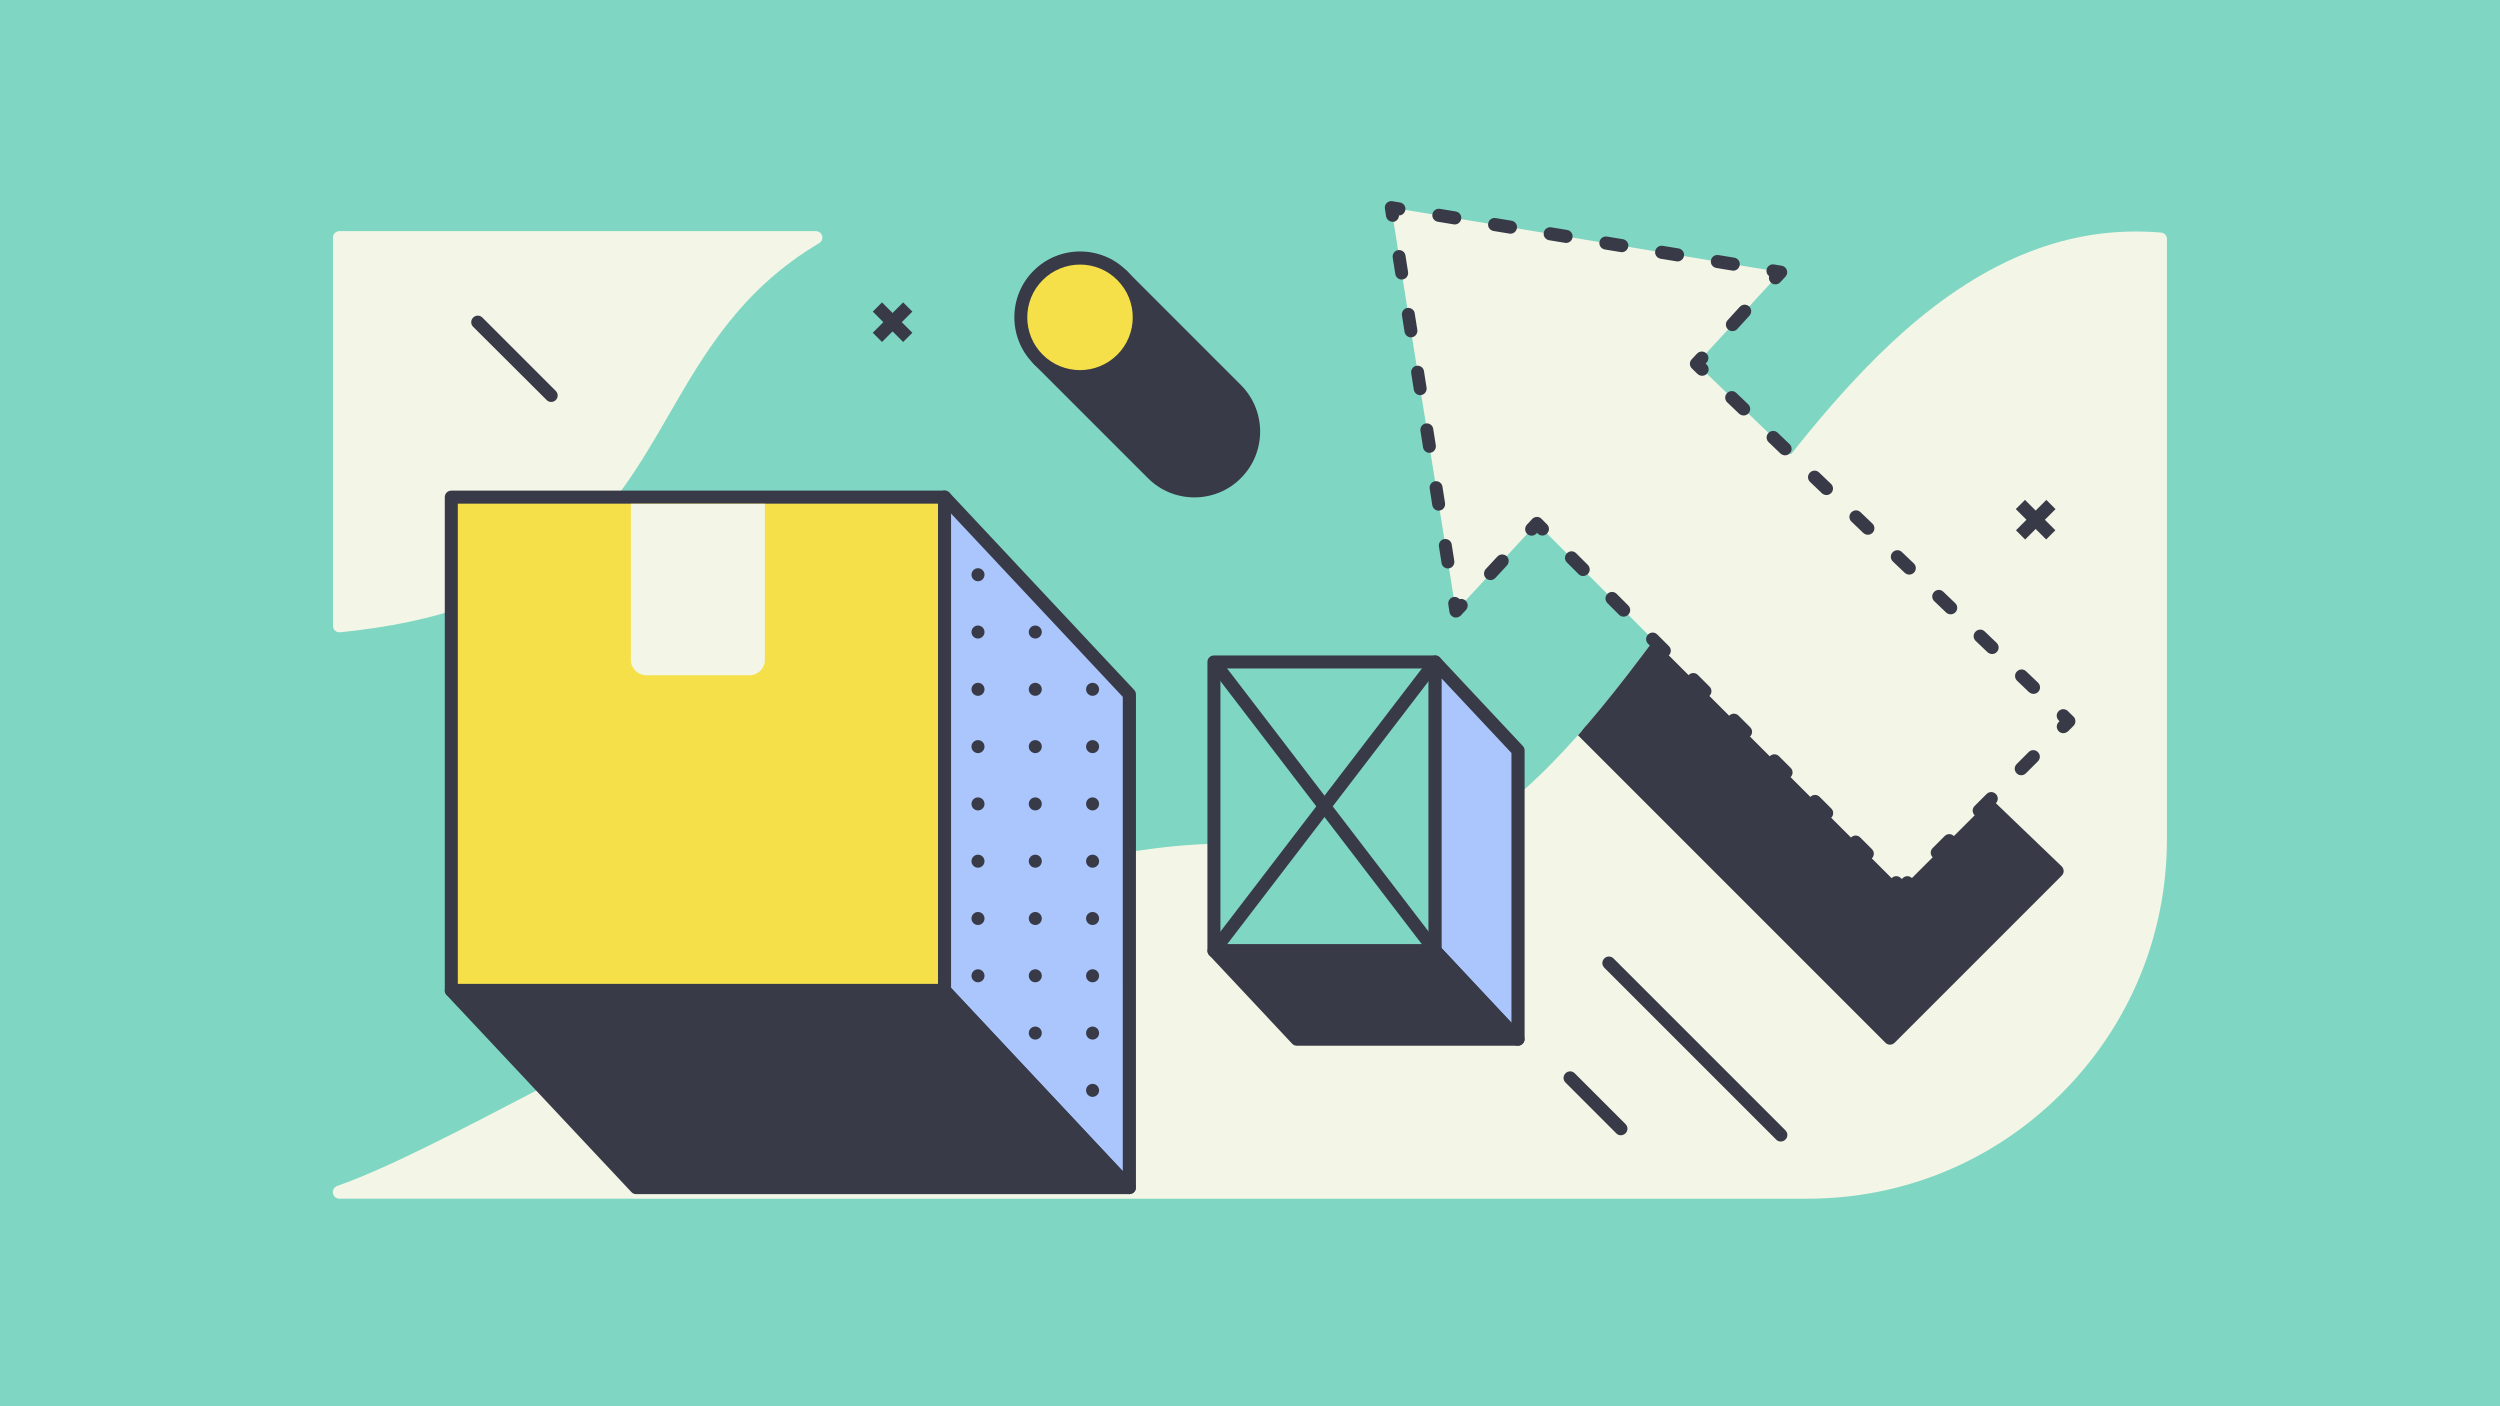 <?xml version="1.0" encoding="utf-8"?>
<!-- Generator: Adobe Illustrator 22.0.1, SVG Export Plug-In . SVG Version: 6.00 Build 0)  -->
<svg version="1.1" id="Layer_1" xmlns="http://www.w3.org/2000/svg" xmlns:xlink="http://www.w3.org/1999/xlink" x="0px" y="0px" viewBox="0 0 1920 1080" style="enable-background:new 0 0 1920 1080;" xml:space="preserve">

<rect y="0" width="1920" height="1080" style="fill:#7FD6C2;"/>
<g>
	<path d="M631.4,181.2c-0.6-2.2-2.6-3.7-4.8-3.7H260.7c-2.8,0-5,2.2-5,5v298.1c0,1.4,0.6,2.8,1.6,3.7
		c0.9,0.8,2.1,1.3,3.4,1.3c0.2,0,0.3,0,0.5,0C336.5,478,391,458.5,433,424.3c37-30.3,59.2-68.6,80.7-105.8
		c27.3-47.3,55.6-96.3,115.5-131.8C631.1,185.6,632,183.3,631.4,181.2z" style="fill:#F3F6E6;"/>
	<path d="M1664.2,183.5v461c0,73.7-28.8,143.1-80.9,195.2c-52.1,52.2-121.5,80.9-195.2,80.9H260.6
		c-2.4,0-4.5-1.8-4.9-4.2c-0.4-2.4,1-4.8,3.3-5.6c38.2-13.4,93.4-42.2,157.2-75.5c86.4-45.1,193.9-101.2,300-139.7
		c124.5-45.3,223.6-58.2,302.8-39.5c51.4,12.2,99.5-3.6,151.5-49.6c14-12.4,27.7-26.5,41.3-41.8c1.1-1.2,2.2-2.5,3.3-3.7
		c1.1-1.2,2.2-2.5,3.2-3.8c29.5-34.3,58.3-74.2,88.2-115.6c4-5.5,7.9-11,11.9-16.5c1-1.3,2-2.7,2.9-4c1-1.4,2-2.8,3-4.2
		c42.5-58.4,86.8-116.7,136.5-161.1c64.8-57.7,129.8-83,198.8-77.2C1662.3,178.9,1664.3,181,1664.2,183.5z" style="fill:#F3F6E6;"/>
	<path d="M1659.7,178.6c-69-5.8-134,19.5-198.8,77.2c-56.7,50.6-106.4,119.4-154.4,185.8
		c-45.8,63.5-89.1,123.4-136,164.9c-52,46-100.1,61.8-151.5,49.6c-79.2-18.7-178.3-5.8-302.8,39.5c-106.1,38.5-213.6,94.6-300,139.7
		c-63.8,33.3-119,62.1-157.2,75.5c-2.3,0.8-3.7,3.2-3.3,5.6c0.4,2.4,2.5,4.2,4.9,4.2h1127.5c73.7,0,143.1-28.7,195.2-80.9
		c52.1-52.1,80.9-121.5,80.9-195.2v-461C1664.3,181,1662.3,178.9,1659.7,178.6z" style="fill:none;"/>
	<g>
		<path d="M1579.7,669l-128.3,128.3L1215.1,561c1.1-1.2,2.2-2.5,3.2-3.8c29.5-34.3,58.3-74.2,88.2-115.6
			c4-5.5,7.9-11,11.9-16.5c1-1.3,2-2.7,2.9-4L1579.7,669z" style="fill:#383A48;"/>
		<path d="M1583.3,665.3l-258.9-248.4c-1,1.4-2,2.8-3,4.2c-1,1.3-2,2.7-2.9,4l254.2,244l-121.2,121.2l-233.1-233.1
			c-1.1,1.3-2.2,2.5-3.2,3.8c-1.1,1.2-2.2,2.5-3.3,3.7l236.1,236.1c0.9,1,2.2,1.5,3.5,1.5c1.3,0,2.6-0.5,3.6-1.5l128.3-128.3
			c1-1,1.5-2.2,1.5-3.6C1584.8,667.5,1584.3,666.2,1583.3,665.3z" style="fill:#383A48;"/>
	</g>
	<g>
		<g>
			<line x1="1551.8" y1="387.3" x2="1575.1" y2="410.6" style="fill:none;"/>
			
				<rect x="1558.5" y="382.5" transform="matrix(0.707 -0.707 0.707 0.707 175.831 1222.415)" width="10" height="33" style="fill:#383A48;"/>
		</g>
		<g>
			<line x1="1551.8" y1="410.6" x2="1575.1" y2="387.3" style="fill:none;"/>
			
				<rect x="1547.1" y="393.9" transform="matrix(0.707 -0.707 0.707 0.707 175.957 1222.569)" width="33" height="10" style="fill:#383A48;"/>
		</g>
	</g>
	<g>
		<g>
			<line x1="673.9" y1="235.8" x2="697.2" y2="259.1" style="fill:none;"/>
			
				<rect x="680.6" y="230.9" transform="matrix(0.707 -0.707 0.707 0.707 25.858 557.239)" width="10" height="33" style="fill:#383A48;"/>
		</g>
		<g>
			<line x1="673.9" y1="259.1" x2="697.2" y2="235.8" style="fill:none;"/>
			
				<rect x="669.1" y="242.4" transform="matrix(0.707 -0.707 0.707 0.707 25.864 557.233)" width="33" height="10" style="fill:#383A48;"/>
		</g>
	</g>
	<g>
		<g>
			<rect x="346.6" y="381.8" width="378.9" height="378.9" style="fill:#F6E049;"/>
			<path d="M725.4,765.6H346.6c-2.8,0-5-2.2-5-5V381.8c0-2.8,2.2-5,5-5h378.9c2.8,0,5,2.2,5,5v378.9
				C730.4,763.4,728.2,765.6,725.4,765.6z M351.6,755.6h368.9V386.8H351.6V755.6z" style="fill:#383A48;"/>
		</g>
		<g>
			<polygon points="725.4,381.8 867.4,533.2 867.4,912.1 725.4,760.6 			" style="fill:#AAC6FC;"/>
			<path d="M867.4,917.1c-1.4,0-2.7-0.6-3.6-1.6l-142-151.4c-0.9-0.9-1.4-2.1-1.4-3.4V381.8c0-2.1,1.3-3.9,3.2-4.7
				c1.9-0.8,4.1-0.3,5.5,1.2L871,529.8c0.9,0.9,1.4,2.1,1.4,3.4v378.9c0,2.1-1.3,3.9-3.2,4.6C868.6,917,868,917.1,867.4,917.1z
				 M730.4,758.7l131.9,140.8V535.2L730.4,394.4V758.7z" style="fill:#383A48;"/>
		</g>
		<g>
			<circle cx="839.1" cy="529.4" r="5" style="fill:#383A48;"/>
		</g>
		<g>
			<circle cx="839.1" cy="573.4" r="5" style="fill:#383A48;"/>
		</g>
		<g>
			<circle cx="839.1" cy="617.4" r="5" style="fill:#383A48;"/>
		</g>
		<g>
			<circle cx="839.1" cy="661.4" r="5" style="fill:#383A48;"/>
		</g>
		<g>
			<circle cx="839.1" cy="705.4" r="5" style="fill:#383A48;"/>
		</g>
		<g>
			<circle cx="839.1" cy="749.4" r="5" style="fill:#383A48;"/>
		</g>
		<g>
			<circle cx="839.1" cy="793.4" r="5" style="fill:#383A48;"/>
		</g>
		<g>
			<circle cx="839.1" cy="837.4" r="5" style="fill:#383A48;"/>
		</g>
		<g>
			<circle cx="795.1" cy="485.4" r="5" style="fill:#383A48;"/>
		</g>
		<g>
			<circle cx="795.1" cy="529.4" r="5" style="fill:#383A48;"/>
		</g>
		<g>
			<circle cx="795.1" cy="573.4" r="5" style="fill:#383A48;"/>
		</g>
		<g>
			<circle cx="795.1" cy="617.4" r="5" style="fill:#383A48;"/>
		</g>
		<g>
			<circle cx="795.1" cy="661.4" r="5" style="fill:#383A48;"/>
		</g>
		<g>
			<circle cx="795.1" cy="705.4" r="5" style="fill:#383A48;"/>
		</g>
		<g>
			<circle cx="795.1" cy="749.4" r="5" style="fill:#383A48;"/>
		</g>
		<g>
			<circle cx="795.1" cy="793.4" r="5" style="fill:#383A48;"/>
		</g>
		<g>
			<circle cx="751.1" cy="441.4" r="5" style="fill:#383A48;"/>
		</g>
		<g>
			<circle cx="751.1" cy="485.4" r="5" style="fill:#383A48;"/>
		</g>
		<g>
			<circle cx="751.1" cy="529.4" r="5" style="fill:#383A48;"/>
		</g>
		<g>
			<circle cx="751.1" cy="573.4" r="5" style="fill:#383A48;"/>
		</g>
		<g>
			<circle cx="751.1" cy="617.4" r="5" style="fill:#383A48;"/>
		</g>
		<g>
			<circle cx="751.1" cy="661.4" r="5" style="fill:#383A48;"/>
		</g>
		<g>
			<circle cx="751.1" cy="705.4" r="5" style="fill:#383A48;"/>
		</g>
		<g>
			<circle cx="751.1" cy="749.4" r="5" style="fill:#383A48;"/>
		</g>
		<g>
			<polygon points="346.6,760.6 488.5,912.1 867.4,912.1 725.4,760.6 			" style="fill:#383A48;"/>
			<path d="M867.4,917.1H488.5c-1.4,0-2.7-0.6-3.6-1.6l-142-151.4c-1.4-1.5-1.7-3.6-0.9-5.4c0.8-1.8,2.6-3,4.6-3h378.9
				c1.4,0,2.7,0.6,3.6,1.6L871,908.7c1.4,1.5,1.7,3.6,0.9,5.4C871.2,915.9,869.4,917.1,867.4,917.1z M490.7,907.1h365.2L723.3,765.6
				H358.1L490.7,907.1z" style="fill:#383A48;"/>
		</g>
		<g>
			<path d="M575.6,518.6h-79.2c-6.6,0-11.9-5.3-11.9-11.9V386.9h102.9v119.9C587.5,513.3,582.1,518.6,575.6,518.6z" style="fill:#F3F6E6;"/>
		</g>
	</g>
	<g>
		<g>
			<g>
				<rect x="932.3" y="508.4" width="169.9" height="221.8" style="fill:#7FD6C2;"/>
			</g>
			<g>
				<path d="M1102.2,735.2H932.3c-2.8,0-5-2.2-5-5V508.4c0-2.8,2.2-5,5-5h169.9c2.8,0,5,2.2,5,5v221.8
					C1107.2,733,1104.9,735.2,1102.2,735.2z M937.3,725.2h159.9V513.4H937.3V725.2z" style="fill:#383A48;"/>
			</g>
		</g>
		<g>
			<polygon points="1102.2,508.4 1165.8,576.3 1165.8,798.1 1102.2,730.2 			" style="fill:#AAC6FC;"/>
			<path d="M1165.8,803.1c-1.4,0-2.7-0.6-3.6-1.6l-63.6-67.9c-0.9-0.9-1.4-2.1-1.4-3.4V508.4c0-2.1,1.3-3.9,3.2-4.6
				c1.9-0.8,4.1-0.3,5.5,1.2l63.6,67.9c0.9,0.9,1.4,2.1,1.4,3.4v221.8c0,2.1-1.3,3.9-3.2,4.6C1167,803,1166.4,803.1,1165.8,803.1z
				 M1107.2,728.3l53.6,57.2V578.3l-53.6-57.2V728.3z" style="fill:#383A48;"/>
		</g>
		<g>
			<polygon points="932.3,730.2 995.9,798.1 1165.8,798.1 1102.2,730.2 			" style="fill:#383A48;"/>
			<path d="M1165.8,803.1H995.9c-1.4,0-2.7-0.6-3.6-1.6l-63.6-67.9c-1.4-1.5-1.7-3.6-0.9-5.4c0.8-1.8,2.6-3,4.6-3h169.9
				c1.4,0,2.7,0.6,3.6,1.6l63.6,67.9c1.4,1.5,1.7,3.6,0.9,5.4C1169.6,802,1167.8,803.1,1165.8,803.1z M998.1,793.1h156.2l-54.3-57.9
				H943.8L998.1,793.1z" style="fill:#383A48;"/>
		</g>
		<g>
			<line x1="932.3" y1="508.4" x2="1102.2" y2="730.2" style="fill:none;"/>
			
				<rect x="1012.2" y="479.6" transform="matrix(0.794 -0.608 0.608 0.794 -166.932 746.059)" width="10" height="279.4" style="fill:#383A48;"/>
		</g>
		<g>
			<line x1="932.3" y1="730.2" x2="1102.2" y2="508.4" style="fill:none;"/>
			
				<rect x="877.5" y="614.4" transform="matrix(0.608 -0.794 0.794 0.608 -93.027 1050.337)" width="279.4" height="10" style="fill:#383A48;"/>
		</g>
	</g>
	<g>
		<g>
			<polygon points="1302.9,279.4 1367.6,209 1068.5,159.4 1118.1,469.3 1180.3,402 1460.5,682.2 1588.8,553.9 			" style="fill:#F3F6E6;"/>
		</g>
		<g>
			<g>
				<path d="M1307.2,288.6c-1.2,0-2.5-0.5-3.5-1.4l-4.3-4.2c-2-1.9-2.1-5-0.2-7l4.1-4.4c1.9-2,5-2.2,7.1-0.3
					s2.2,5,0.3,7.1l-0.8,0.8l0.8,0.8c2,1.9,2.1,5.1,0.1,7.1C1309.9,288.1,1308.6,288.6,1307.2,288.6z" style="fill:#383A48;"/>
			</g>
			<g>
				<path d="M1330.5,254.3c-1.2,0-2.4-0.4-3.4-1.3c-2-1.9-2.2-5-0.3-7.1l9.4-10.3c1.9-2,5-2.2,7.1-0.3
					c2,1.9,2.2,5,0.3,7.1l-9.4,10.3C1333.2,253.8,1331.9,254.3,1330.5,254.3z" style="fill:#383A48;"/>
			</g>
			<g>
				<path d="M1363.5,218.4c-1.2,0-2.4-0.4-3.4-1.3c-1.4-1.3-1.9-3.3-1.4-5c-1.5-1.1-2.3-2.9-2-4.9
					c0.5-2.7,3-4.6,5.8-4.1l5.9,1c1.8,0.3,3.3,1.6,3.9,3.3s0.2,3.7-1,5l-4.1,4.4C1366.2,217.9,1364.8,218.4,1363.5,218.4z" style="fill:#383A48;"/>
			</g>
			<g>
				<path d="M1331.1,207.9c-0.3,0-0.5,0-0.8-0.1l-12.2-2c-2.7-0.5-4.6-3-4.1-5.8c0.5-2.7,3-4.6,5.8-4.1l12.2,2
					c2.7,0.5,4.6,3,4.1,5.8C1335.6,206.2,1333.5,207.9,1331.1,207.9z M1288.3,200.8c-0.3,0-0.5,0-0.8-0.1l-12.2-2
					c-2.7-0.5-4.6-3-4.1-5.8c0.5-2.7,3-4.6,5.8-4.1l12.2,2c2.7,0.5,4.6,3,4.1,5.8C1292.8,199.1,1290.7,200.8,1288.3,200.8z
					 M1245.5,193.7c-0.3,0-0.5,0-0.8-0.1l-12.2-2c-2.7-0.5-4.6-3-4.1-5.8c0.5-2.7,3-4.6,5.8-4.1l12.2,2c2.7,0.5,4.6,3,4.1,5.8
					C1250,192,1247.9,193.7,1245.5,193.7z M1202.7,186.6c-0.3,0-0.5,0-0.8-0.1l-12.2-2c-2.7-0.5-4.6-3-4.1-5.8
					c0.5-2.7,3-4.6,5.8-4.1l12.2,2c2.7,0.5,4.6,3,4.1,5.8C1207.3,184.9,1205.1,186.6,1202.7,186.6z M1160,179.5
					c-0.3,0-0.5,0-0.8-0.1l-12.2-2c-2.7-0.5-4.6-3-4.1-5.8s3-4.6,5.8-4.1l12.2,2c2.7,0.5,4.6,3,4.1,5.8
					C1164.5,177.8,1162.4,179.5,1160,179.5z M1117.2,172.4c-0.3,0-0.5,0-0.8-0.1l-12.2-2c-2.7-0.5-4.6-3-4.1-5.8
					c0.5-2.7,3-4.6,5.8-4.1l12.2,2c2.7,0.5,4.6,3,4.1,5.8C1121.7,170.7,1119.6,172.4,1117.2,172.4z" style="fill:#383A48;"/>
			</g>
			<g>
				<path d="M1069.4,170.3c-2.4,0-4.5-1.8-4.9-4.2l-0.9-5.9c-0.3-1.6,0.3-3.2,1.4-4.3s2.8-1.7,4.3-1.4l5.9,1
					c2.7,0.5,4.6,3,4.1,5.8c-0.4,2.4-2.5,4.2-4.9,4.2c0,2.4-1.8,4.5-4.2,4.9C1069.9,170.3,1069.7,170.3,1069.4,170.3z" style="fill:#383A48;"/>
			</g>
			<g>
				<path d="M1112,436.6c-2.4,0-4.5-1.8-4.9-4.2l-2-12.7c-0.4-2.7,1.4-5.3,4.1-5.7c2.7-0.4,5.3,1.4,5.7,4.1l2,12.7
					c0.4,2.7-1.4,5.3-4.1,5.7C1112.6,436.6,1112.3,436.6,1112,436.6z M1104.9,392.2c-2.4,0-4.5-1.8-4.9-4.2l-2-12.7
					c-0.4-2.7,1.4-5.3,4.1-5.7c2.7-0.4,5.3,1.4,5.7,4.1l2,12.7c0.4,2.7-1.4,5.3-4.1,5.7C1105.5,392.2,1105.2,392.2,1104.9,392.2z
					 M1097.8,347.8c-2.4,0-4.5-1.8-4.9-4.2l-2-12.7c-0.4-2.7,1.4-5.3,4.1-5.7c2.7-0.4,5.3,1.4,5.7,4.1l2,12.7
					c0.4,2.7-1.4,5.3-4.1,5.7C1098.4,347.8,1098.1,347.8,1097.8,347.8z M1090.7,303.5c-2.4,0-4.5-1.8-4.9-4.2l-2-12.7
					c-0.4-2.7,1.4-5.3,4.1-5.7c2.7-0.4,5.3,1.4,5.7,4.1l2,12.7c0.4,2.7-1.4,5.3-4.1,5.7C1091.3,303.4,1091,303.5,1090.7,303.5z
					 M1083.6,259.1c-2.4,0-4.5-1.8-4.9-4.2l-2-12.7c-0.4-2.7,1.4-5.3,4.1-5.7s5.3,1.4,5.7,4.1l2,12.7c0.4,2.7-1.4,5.3-4.1,5.7
					C1084.1,259,1083.9,259.1,1083.6,259.1z M1076.5,214.7c-2.4,0-4.5-1.8-4.9-4.2l-2-12.7c-0.4-2.7,1.4-5.3,4.1-5.7
					s5.3,1.4,5.7,4.1l2,12.7c0.4,2.7-1.4,5.3-4.1,5.7C1077,214.7,1076.8,214.7,1076.5,214.7z" style="fill:#383A48;"/>
			</g>
			<g>
				<path d="M1118.1,474.3c-0.5,0-1-0.1-1.4-0.2c-1.8-0.6-3.2-2.1-3.5-4l-0.9-5.9c-0.4-2.7,1.4-5.3,4.1-5.7
					c1.8-0.3,3.4,0.4,4.5,1.6c1.6-0.4,3.4,0,4.7,1.2c2,1.9,2.1,5,0.3,7.1l-4.1,4.4C1120.8,473.7,1119.5,474.3,1118.1,474.3z" style="fill:#383A48;"/>
			</g>
			<g>
				<path d="M1144.7,445.5c-1.2,0-2.4-0.4-3.4-1.3c-2-1.9-2.1-5-0.3-7.1l9-9.7c1.9-2,5-2.1,7.1-0.3c2,1.9,2.1,5,0.3,7.1
					l-9,9.7C1147.4,445,1146,445.5,1144.7,445.5z" style="fill:#383A48;"/>
			</g>
			<g>
				<path d="M1176.3,411.4c-1.2,0-2.4-0.4-3.4-1.3c-2-1.9-2.1-5-0.3-7.1l4.1-4.4c0.9-1,2.2-1.6,3.6-1.6
					c1.4-0.1,2.7,0.5,3.6,1.5l4.2,4.2c2,2,2,5.1,0,7.1s-5.1,2-7.1,0l-0.6-0.6l-0.5,0.6C1178.9,410.9,1177.6,411.4,1176.3,411.4z" style="fill:#383A48;"/>
			</g>
			<g>
				<path d="M1434,660.7c-1.3,0-2.6-0.5-3.5-1.5l-8.9-8.9c-2-2-2-5.1,0-7.1s5.1-2,7.1,0l8.9,8.9c2,2,2,5.1,0,7.1
					C1436.5,660.2,1435.3,660.7,1434,660.7z M1402.8,629.5c-1.3,0-2.6-0.5-3.5-1.5l-8.9-8.9c-2-2-2-5.1,0-7.1s5.1-2,7.1,0l8.9,8.9
					c2,2,2,5.1,0,7.1C1405.4,629,1404.1,629.5,1402.8,629.5z M1371.6,598.3c-1.3,0-2.6-0.5-3.5-1.5l-8.9-8.9c-2-2-2-5.1,0-7.1
					s5.1-2,7.1,0l8.9,8.9c2,2,2,5.1,0,7.1C1374.2,597.8,1372.9,598.3,1371.6,598.3z M1340.5,567.1c-1.3,0-2.6-0.5-3.5-1.5l-8.9-8.9
					c-2-2-2-5.1,0-7.1s5.1-2,7.1,0l8.9,8.9c2,2,2,5.1,0,7.1C1343,566.6,1341.7,567.1,1340.5,567.1z M1309.3,535.9
					c-1.3,0-2.6-0.5-3.5-1.5l-8.9-8.9c-2-2-2-5.1,0-7.1s5.1-2,7.1,0l8.9,8.9c2,2,2,5.1,0,7.1
					C1311.8,535.5,1310.6,535.9,1309.3,535.9z M1278.1,504.8c-1.3,0-2.6-0.5-3.5-1.5l-8.9-8.9c-2-2-2-5.1,0-7.1s5.1-2,7.1,0l8.9,8.9
					c2,2,2,5.1,0,7.1C1280.7,504.3,1279.4,504.8,1278.1,504.8z M1246.9,473.6c-1.3,0-2.6-0.5-3.5-1.5l-8.9-8.9c-2-2-2-5.1,0-7.1
					s5.1-2,7.1,0l8.9,8.9c2,2,2,5.1,0,7.1C1249.5,473.1,1248.2,473.6,1246.9,473.6z M1215.8,442.4c-1.3,0-2.6-0.5-3.5-1.5l-8.9-8.9
					c-2-2-2-5.1,0-7.1s5.1-2,7.1,0l8.9,8.9c2,2,2,5.1,0,7.1C1218.3,441.9,1217,442.4,1215.8,442.4z" style="fill:#383A48;"/>
			</g>
			<g>
				<path d="M1460.5,687.2c-1.3,0-2.6-0.5-3.5-1.5l-4.2-4.2c-2-2-2-5.1,0-7.1s5.1-2,7.1,0l0.7,0.7l0.7-0.7
					c2-2,5.1-2,7.1,0s2,5.1,0,7.1l-4.2,4.2C1463.1,686.6,1461.8,687.2,1460.5,687.2z" style="fill:#383A48;"/>
			</g>
			<g>
				<path d="M1487.8,659.9c-1.3,0-2.6-0.5-3.5-1.5c-2-2-2-5.1,0-7.1l9.2-9.2c2-2,5.1-2,7.1,0s2,5.1,0,7.1l-9.2,9.2
					C1490.3,659.4,1489.1,659.9,1487.8,659.9z M1520,627.6c-1.3,0-2.6-0.5-3.5-1.5c-2-2-2-5.1,0-7.1l9.2-9.2c2-2,5.1-2,7.1,0
					s2,5.1,0,7.1l-9.2,9.2C1522.6,627.1,1521.3,627.6,1520,627.6z M1552.3,595.4c-1.3,0-2.6-0.5-3.5-1.5c-2-2-2-5.1,0-7.1l9.2-9.2
					c2-2,5.1-2,7.1,0s2,5.1,0,7.1l-9.2,9.2C1554.9,594.9,1553.6,595.4,1552.3,595.4z" style="fill:#383A48;"/>
			</g>
			<g>
				<path d="M1584.6,563.1c-1.3,0-2.6-0.5-3.5-1.5c-2-2-2-5.1,0-7.1l0.6-0.6l-0.6-0.6c-2-1.9-2.1-5.1-0.1-7.1
					c1.9-2,5.1-2.1,7.1-0.1l4.3,4.2c1,0.9,1.5,2.2,1.5,3.6s-0.5,2.6-1.5,3.6l-4.2,4.2C1587.1,562.6,1585.8,563.1,1584.6,563.1z" style="fill:#383A48;"/>
			</g>
			<g>
				<path d="M1561.7,532.9c-1.2,0-2.5-0.5-3.5-1.4l-9.1-8.7c-2-1.9-2.1-5.1-0.1-7.1c1.9-2,5.1-2.1,7.1-0.1l9.1,8.7
					c2,1.9,2.1,5.1,0.1,7.1C1564.4,532.4,1563.1,532.9,1561.7,532.9z M1529.9,502.3c-1.2,0-2.5-0.5-3.5-1.4l-9.1-8.7
					c-2-1.9-2.1-5.1-0.1-7.1c1.9-2,5.1-2.1,7.1-0.1l9.1,8.7c2,1.9,2.1,5.1,0.1,7.1C1532.6,501.8,1531.2,502.3,1529.9,502.3z
					 M1498.1,471.8c-1.2,0-2.5-0.5-3.5-1.4l-9.1-8.7c-2-1.9-2.1-5.1-0.1-7.1c1.9-2,5.1-2.1,7.1-0.1l9.1,8.7c2,1.9,2.1,5.1,0.1,7.1
					C1500.7,471.3,1499.4,471.8,1498.1,471.8z M1466.3,441.3c-1.2,0-2.5-0.5-3.5-1.4l-9.1-8.7c-2-1.9-2.1-5.1-0.1-7.1
					c1.9-2,5.1-2.1,7.1-0.1l9.1,8.7c2,1.9,2.1,5.1,0.1,7.1C1468.9,440.8,1467.6,441.3,1466.3,441.3z M1434.5,410.7
					c-1.2,0-2.5-0.5-3.5-1.4l-9.1-8.7c-2-1.9-2.1-5.1-0.1-7.1s5.1-2.1,7.1-0.1l9.1,8.7c2,1.9,2.1,5.1,0.1,7.1
					C1437.1,410.2,1435.8,410.7,1434.5,410.7z M1402.7,380.2c-1.2,0-2.5-0.5-3.5-1.4l-9.1-8.7c-2-1.9-2.1-5.1-0.1-7.1
					c1.9-2,5.1-2.1,7.1-0.1l9.1,8.7c2,1.9,2.1,5.1,0.1,7.1C1405.3,379.7,1404,380.2,1402.7,380.2z M1370.9,349.7
					c-1.2,0-2.5-0.5-3.5-1.4l-9.1-8.7c-2-1.9-2.1-5.1-0.1-7.1c1.9-2,5.1-2.1,7.1-0.1l9.1,8.7c2,1.9,2.1,5.1,0.1,7.1
					C1373.5,349.2,1372.2,349.7,1370.9,349.7z M1339.1,319.1c-1.2,0-2.5-0.5-3.5-1.4l-9.1-8.7c-2-1.9-2.1-5.1-0.1-7.1
					c1.9-2,5.1-2.1,7.1-0.1l9.1,8.7c2,1.9,2.1,5.1,0.1,7.1C1341.7,318.6,1340.4,319.1,1339.1,319.1z" style="fill:#383A48;"/>
			</g>
		</g>
	</g>
	<g>
		<line x1="1235.6" y1="739.7" x2="1367.6" y2="871.7" style="fill:none;"/>
		<path d="M1367.6,876.7c-1.3,0-2.6-0.5-3.5-1.5l-132-132c-2-2-2-5.1,0-7.1s5.1-2,7.1,0l132,132c2,2,2,5.1,0,7.1
			C1370.2,876.2,1368.9,876.7,1367.6,876.7z" style="fill:#383A48;"/>
	</g>
	<g>
		<line x1="1205.8" y1="827.9" x2="1244.8" y2="866.9" style="fill:none;"/>
		<path d="M1244.8,871.9c-1.3,0-2.6-0.5-3.5-1.5l-39-39c-2-2-2-5.1,0-7.1s5.1-2,7.1,0l39,39c2,2,2,5.1,0,7.1
			C1247.3,871.4,1246,871.9,1244.8,871.9z" style="fill:#383A48;"/>
	</g>
	<g>
		<line x1="367" y1="247.4" x2="423.3" y2="303.7" style="fill:none;"/>
		<path d="M423.3,308.7c-1.3,0-2.6-0.5-3.5-1.5L363.4,251c-2-2-2-5.1,0-7.1s5.1-2,7.1,0l56.3,56.3c2,2,2,5.1,0,7.1
			C425.8,308.2,424.6,308.7,423.3,308.7z" style="fill:#383A48;"/>
	</g>
	<g>
		<g>
			<path d="M885.1,363.7l-87.8-87.8l64.4-64.4l87.8,87.8c17.8,17.8,17.8,46.6,0,64.4l0,0
				C931.7,381.5,902.9,381.5,885.1,363.7z" style="fill:#383A48;"/>
			<path d="M917.3,382c-12.9,0-25.9-4.9-35.7-14.8l-87.8-87.8c-2-2-2-5.1,0-7.1l64.4-64.4c0.9-0.9,2.2-1.5,3.5-1.5
				s2.6,0.5,3.5,1.5l87.8,87.8c19.7,19.7,19.7,51.8,0,71.5C943.2,377.1,930.2,382,917.3,382z M888.6,360.2
				c15.8,15.8,41.5,15.8,57.3,0c7.7-7.7,11.9-17.8,11.9-28.7s-4.2-21-11.9-28.7l-84.3-84.3l-57.3,57.3L888.6,360.2z" style="fill:#383A48;"/>
		</g>
		<g>
			<circle cx="829.5" cy="243.7" r="45.5" style="fill:#F6E049;"/>
			<path d="M829.5,294.2c-12.9,0-25.9-4.9-35.7-14.8c-19.7-19.7-19.7-51.8,0-71.5s51.8-19.7,71.5,0s19.7,51.8,0,71.5
				l0,0C855.4,289.3,842.4,294.2,829.5,294.2z M829.5,203.2c-10.4,0-20.8,4-28.7,11.9c-15.8,15.8-15.8,41.5,0,57.3
				c15.8,15.8,41.5,15.8,57.3,0l0,0c15.8-15.8,15.8-41.5,0-57.3C850.3,207.2,839.9,203.2,829.5,203.2z" style="fill:#383A48;"/>
		</g>
	</g>
</g>
</svg>
